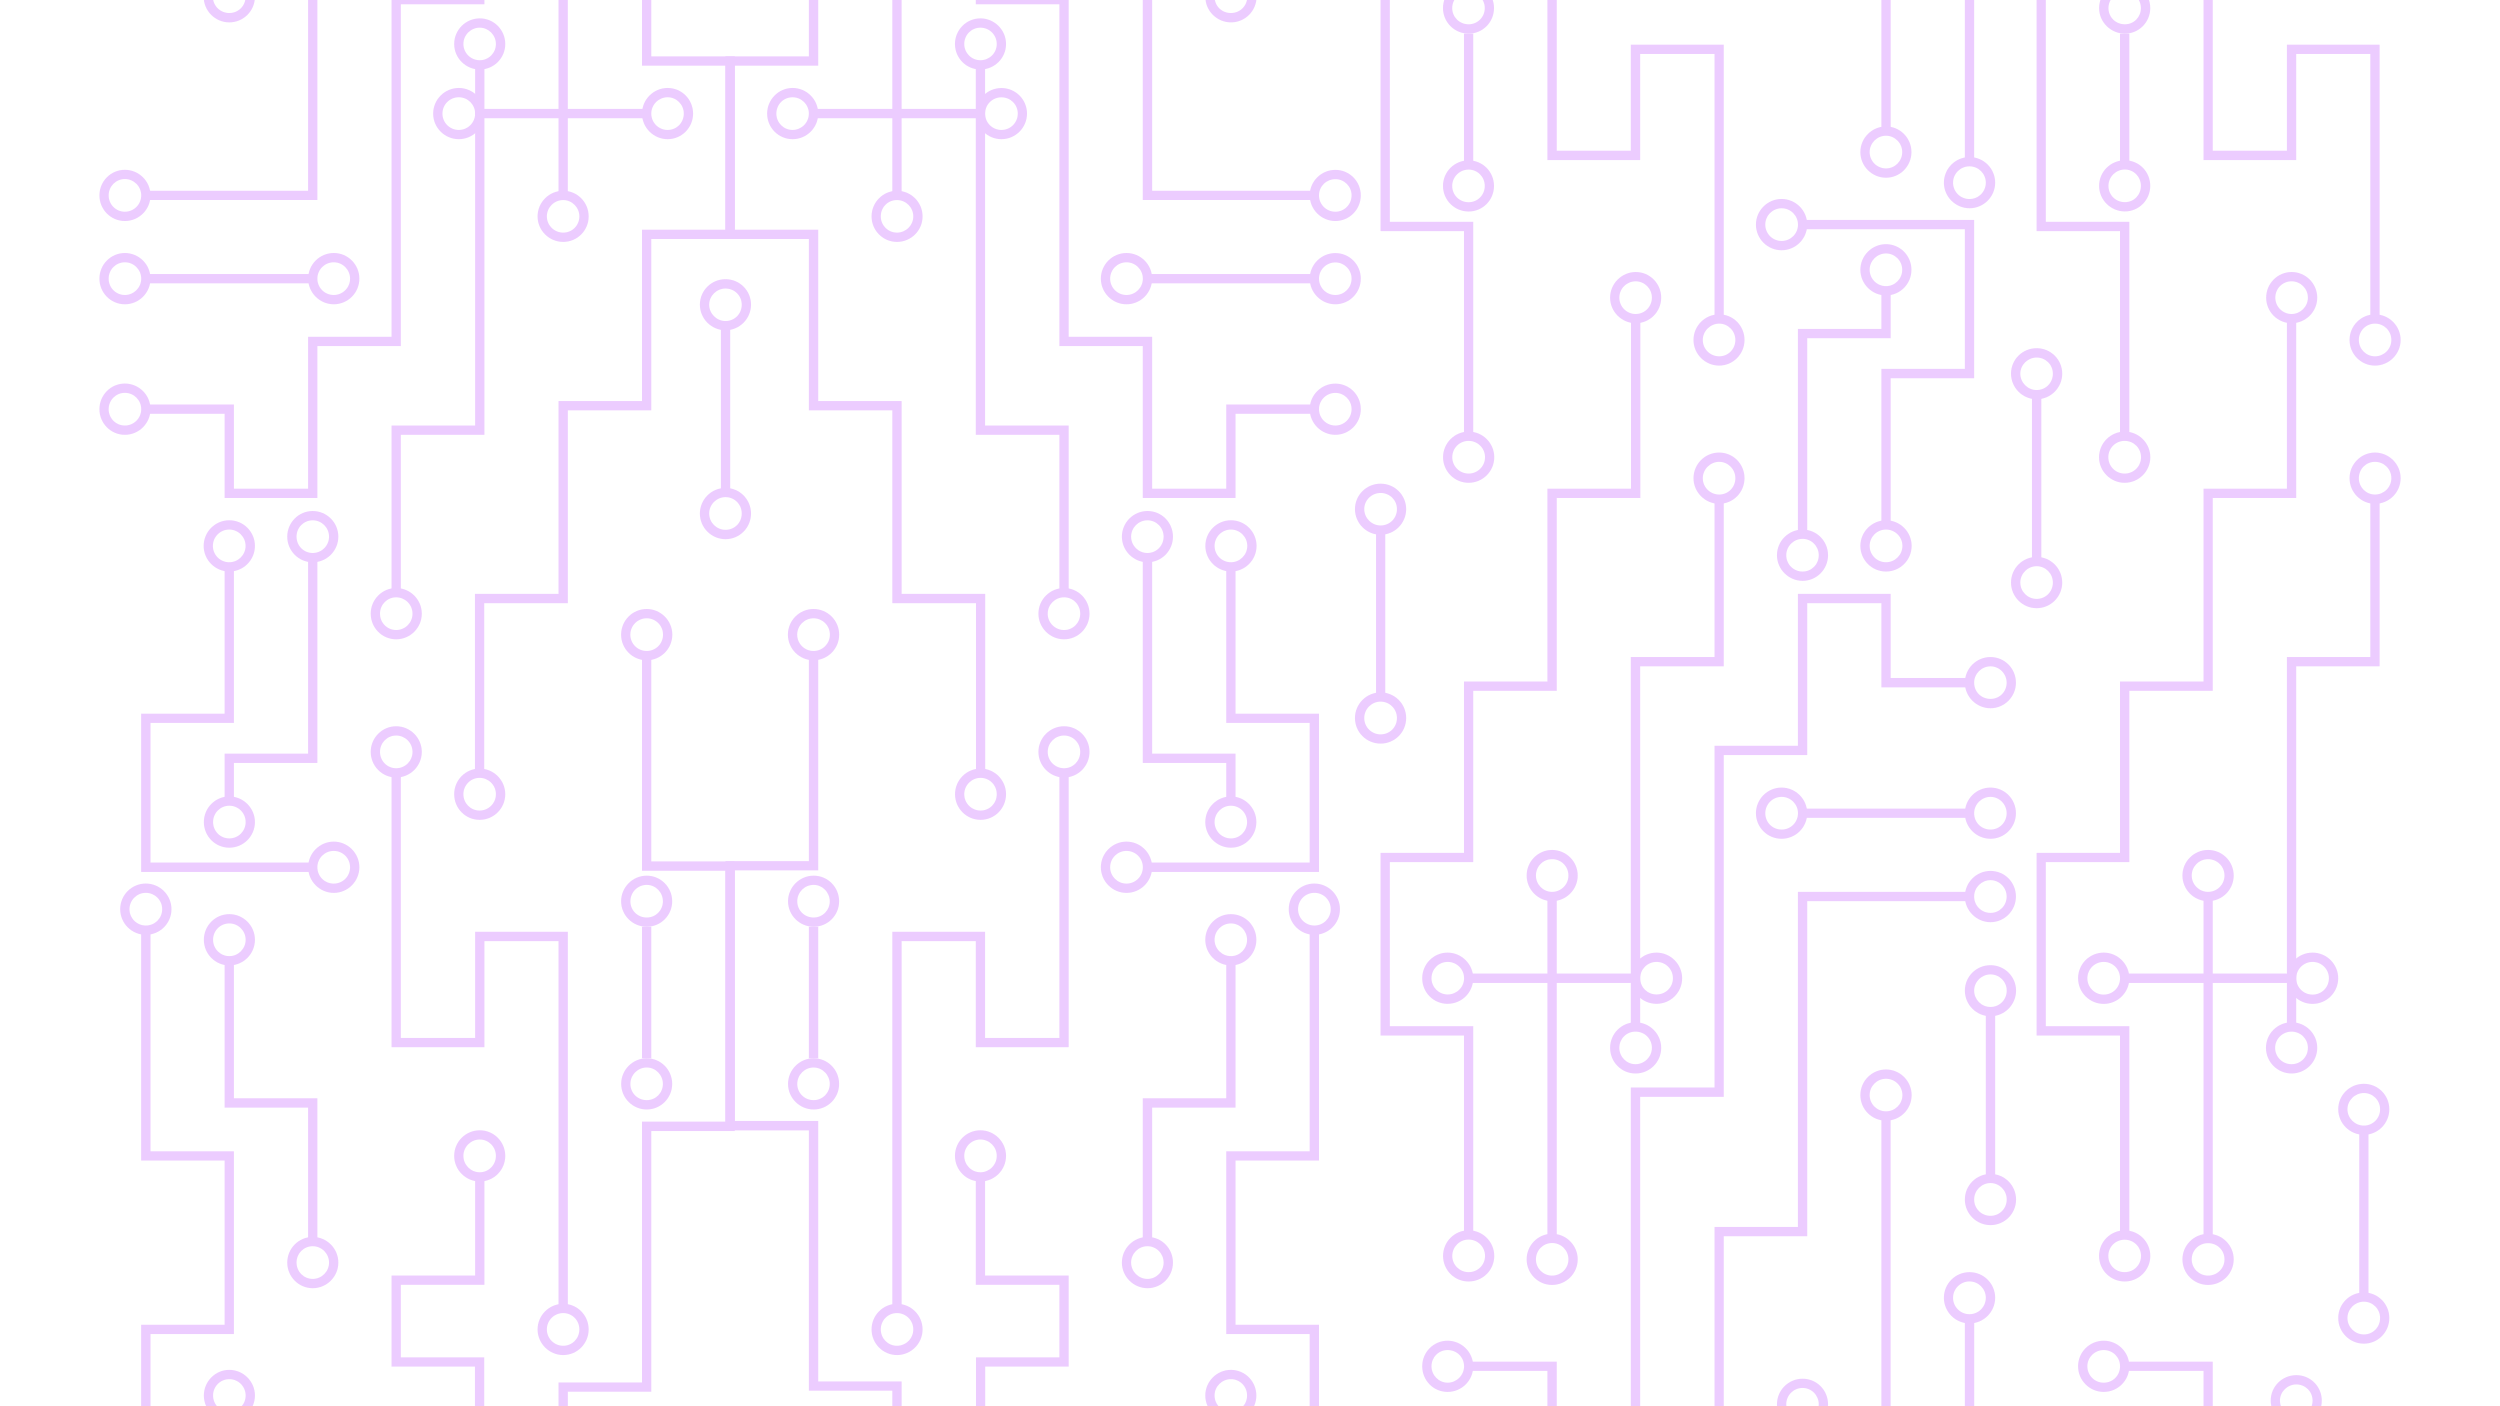 <?xml version="1.0" encoding="utf-8"?>
<!-- Generator: Adobe Illustrator 28.1.0, SVG Export Plug-In . SVG Version: 6.00 Build 0)  -->
<svg version="1.1" id="Capa_1" xmlns="http://www.w3.org/2000/svg"
	xmlns:xlink="http://www.w3.org/1999/xlink" x="0px" y="0px"
	viewBox="0 0 3840 2160" style="enable-background:new 0 0 3840 2160;" xml:space="preserve">
<style type="text/css">
	.st0{opacity:0.5;}
	.st1{clip-path:url(#SVGID_00000039855038031549256720000012404700877318649777_);}
	.st2{opacity:0.6;}
	.st3{fill:#C255FF;}
</style>
<g>
	<g id="Capa_2_00000098203372446343800310000000665783620497008831_">
		<g id="Capa_1-2">
			<g class="st0">
				<g>
					<defs>
						<rect id="SVGID_1_" width="3840" height="2160"/>
					</defs>
					<clipPath id="SVGID_00000167368344736644210840000002172542066741916071_">
						<use xlink:href="#SVGID_1_"  style="overflow:visible;"/>
					</clipPath>
					<g style="clip-path:url(#SVGID_00000167368344736644210840000002172542066741916071_);">
						<g class="st2">
							<g>
								<rect x="216.8" y="-956.3" class="st3" width="14.4" height="604.2"/>
								<path class="st3" d="M263.4-316.4c0,21.8-17.7,39.4-39.4,39.4s-39.4-17.7-39.4-39.4s17.7-39.3,39.4-39.3
									S263.4-338,263.4-316.4z M198.9-316.4c0,13.9,11.3,25.1,25.1,25.1s25.1-11.2,25.1-25.1s-11.4-25.1-25.1-25.1
									S198.9-330.2,198.9-316.4z"/>
								<path class="st3" d="M231.2,628.5c0,21.7-17.7,39.4-39.4,39.4s-39.1-17.7-39.1-39.4s17.5-39.4,39.1-39.4
									S231.2,606.7,231.2,628.5z M166.9,628.5c0,13.9,11.1,25.1,24.9,25.1s25.1-11.2,25.1-25.1s-11.3-25.1-25.1-25.1
									S166.9,614.6,166.9,628.5z"/>
								<path class="st3" d="M391.6-5c0,21.8-17.7,39.4-39.4,39.4S312.8,16.7,312.8-5s17.7-39.3,39.4-39.3S391.6-26.8,391.6-5
									L391.6-5z M327-5C327,8.9,338.3,20,352.2,20S377.2,9,377.2-5s-11.3-25-25.1-25S327-18.7,327-5z"/>
								<path class="st3" d="M231.2,300.1c0,21.8-17.7,39.4-39.4,39.4s-39.1-17.7-39.1-39.4s17.5-39.3,39.1-39.3
									S231.2,278.4,231.2,300.1z M166.9,300.1c0,13.9,11.1,25.1,24.9,25.1s25.1-11.2,25.1-25.1S205.5,275,191.8,275
									S166.9,286.2,166.9,300.1z"/>
								<path class="st3" d="M231.2,428c0,21.8-17.7,39.4-39.4,39.4s-39.1-17.7-39.1-39.4s17.5-39.4,39.1-39.4
									S231.2,406.2,231.2,428z M166.9,428c0,13.9,11.1,25.1,24.9,25.1s25.1-11.3,25.1-25.1s-11.3-25.1-25.1-25.1
									S166.9,414.1,166.9,428z"/>
								<path class="st3" d="M552,428c0,21.8-17.7,39.4-39.3,39.4s-39.4-17.7-39.4-39.4s17.7-39.4,39.4-39.4
									C534.3,388.5,552,406.2,552,428z M487.5,428c0,13.9,11.2,25.1,25.1,25.1c13.9,0,25.1-11.3,25.1-25.1s-11.3-25.1-25.1-25.1
									S487.5,414.1,487.5,428L487.5,428z"/>
								<path class="st3" d="M1064.6-421.5c0,21.8-17.5,39.3-39.1,39.3s-39.4-17.5-39.4-39.3s17.7-39.4,39.4-39.4
									S1064.6-443.2,1064.6-421.5L1064.6-421.5z M1000.4-421.5c0,14.1,10.9,25,25.1,25s24.8-11.2,24.8-25s-11.2-25.1-24.8-25.1
									S1000.4-435.4,1000.4-421.5L1000.4-421.5z"/>
								<path class="st3" d="M1032.7-625.4c0,21.8-17.7,39.4-39.4,39.4s-39.3-17.7-39.3-39.4s17.7-39.3,39.3-39.3
									S1032.7-647.1,1032.7-625.4L1032.7-625.4z M968.2-625.4c0,14,10.9,25.1,25.1,25.1s25.1-11.2,25.1-25.1s-11.3-25-25.1-25
									S968.2-639.1,968.2-625.4z"/>
								<path class="st3" d="M1032.7-252c0,21.7-17.7,39.3-39.4,39.3s-39.3-17.6-39.3-39.3s17.7-39.3,39.3-39.3
									S1032.7-273.7,1032.7-252z M968.2-252c0,14,10.9,24.9,25.1,24.9s25.1-11.2,25.1-24.9s-11.3-25-25.1-25S968.2-266,968.2-252z
									"/>
								<path class="st3" d="M904.2-257.3c0,21.8-17.5,39.3-39.1,39.3s-39.4-17.5-39.4-39.3s17.7-39.3,39.4-39.3
									S904.2-279.1,904.2-257.3L904.2-257.3z M840-257.3c0,14,11,25,25.1,25s24.8-11.3,24.8-25s-11.2-25-24.8-25
									S840-271.3,840-257.3z"/>
								<path class="st3" d="M904.2,332.4c0,21.7-17.5,39.2-39.1,39.2s-39.4-17.5-39.4-39.2s17.7-39.4,39.4-39.4
									S904.2,310.6,904.2,332.4z M840,332.4c0,13.7,11.2,24.9,25.1,24.9s24.8-11.2,24.8-24.9s-11.2-25.1-24.8-25.1
									S840,318.3,840,332.4z"/>
								<path class="st3" d="M1064.6,174.5c0,21.7-17.5,39.3-39.1,39.3s-39.4-17.7-39.4-39.3s17.7-39.4,39.4-39.4
									S1064.6,152.7,1064.6,174.5z M1000.4,174.5c0,13.9,11.2,25.1,25.1,25.1s24.8-11.2,24.8-25.1s-11.2-25.1-24.8-25.1
									S1000.4,160.5,1000.4,174.5L1000.4,174.5z"/>
								<path class="st3" d="M744.1,174.5c0,21.7-17.7,39.3-39.4,39.3s-39.4-17.7-39.4-39.3s17.7-39.4,39.4-39.4
									S744.1,152.7,744.1,174.5z M679.6,174.5c0,13.9,11.3,25.1,25.1,25.1s25.1-11.2,25.1-25.1s-11.3-25.1-25.1-25.1
									S679.6,160.5,679.6,174.5z"/>
								<path class="st3" d="M776.1,1219.9c0,21.8-17.7,39.4-39.4,39.4s-39.1-17.6-39.1-39.4s17.5-39.4,39.1-39.4
									S776.1,1198.2,776.1,1219.9z M711.8,1219.9c0,13.9,11.1,25.1,24.8,25.1s25.1-11.1,25.1-25.1s-11.4-25.1-25.1-25.1
									S711.8,1206.1,711.8,1219.9z"/>
								<path class="st3" d="M776.1,67.6c0,21.7-17.5,39.2-39.1,39.2s-39.4-17.5-39.4-39.2s17.7-39.4,39.4-39.4
									S776.1,45.9,776.1,67.6z M711.8,67.6c0,13.7,11.3,24.9,25.1,24.9s24.8-11.2,24.8-24.9s-11.3-25.1-24.8-25.1
									S711.8,53.5,711.8,67.6z"/>
								<path class="st3" d="M647.9,942.6c0,21.7-17.7,39.4-39.4,39.4s-39.1-17.7-39.1-39.4s17.5-39.4,39.1-39.4
									S647.9,920.9,647.9,942.6z M583.7,942.6c0,13.9,11,25.1,24.8,25.1s25.1-11.1,25.1-25.1s-11.4-25.1-25.1-25.1
									S583.7,928.6,583.7,942.6z"/>
								<path class="st3" d="M647.9,1154.9c0,21.7-17.7,39.4-39.4,39.4s-39.1-17.8-39.1-39.4s17.5-39.4,39.1-39.4
									S647.9,1133.2,647.9,1154.9z M583.7,1154.9c0,13.9,11,25.1,24.8,25.1s25.1-11.1,25.1-25.1s-11.4-25.1-25.1-25.1
									S583.7,1140.9,583.7,1154.9z"/>
								<path class="st3" d="M904.2,2042c0,21.7-17.5,39.4-39.1,39.4s-39.4-17.8-39.4-39.4s17.7-39.4,39.4-39.4
									S904.2,2020.3,904.2,2042z M840,2042c0,13.9,11.3,25.1,25.1,25.1s24.8-11.1,24.8-25.1s-11-25.1-24.8-25.1S840,2028,840,2042
									z"/>
								<path class="st3" d="M1032.7,974.8c0,21.8-17.7,39.4-39.4,39.4s-39.3-17.6-39.3-39.4s17.7-39.4,39.3-39.4
									S1032.7,953.1,1032.7,974.8z M968.2,974.8c0,13.9,11.2,25.1,25.1,25.1s25.1-11.1,25.1-25.1s-11.3-25.1-25.1-25.1
									S968.2,961,968.2,974.8z"/>
								<path class="st3" d="M776.1,1775.4c0,21.8-17.5,39.4-39.1,39.4s-39.4-17.6-39.4-39.4s17.7-39.3,39.4-39.3
									S776.1,1753.8,776.1,1775.4z M711.8,1775.4c0,13.9,11.4,25.2,25.1,25.2s24.8-11.3,24.8-25.2s-11.1-25.1-24.8-25.1
									S711.8,1761.6,711.8,1775.4z"/>
								<path class="st3" d="M776.1,2273.8c0,21.8-17.5,39.4-39.1,39.4s-39.4-17.6-39.4-39.4s17.7-39.4,39.4-39.4
									S776.1,2252.2,776.1,2273.8z M711.8,2273.8c0,13.9,11.4,25.2,25.1,25.2s24.8-11.3,24.8-25.2s-11.1-25.1-24.8-25.1
									S711.8,2260,711.8,2273.8z"/>
								<path class="st3" d="M391.6,838.5c0,21.8-17.7,39.4-39.4,39.4s-39.4-17.7-39.4-39.4s17.7-39.4,39.4-39.4
									S391.6,816.8,391.6,838.5L391.6,838.5z M327,838.5c0,13.9,11.3,25.1,25.1,25.1s25.1-11.3,25.1-25.1s-11.3-25.1-25.1-25.1
									S327,824.7,327,838.5z"/>
								<path class="st3" d="M552,1332.1c0,21.7-17.7,39.4-39.3,39.4s-39.4-17.8-39.4-39.4s17.7-39.4,39.4-39.4
									C534.3,1292.7,552,1310.5,552,1332.1z M487.5,1332.1c0,13.9,11.2,25.1,25.1,25.1c13.9,0,25.1-11.1,25.1-25.1
									s-11.3-25.1-25.1-25.1S487.5,1318.2,487.5,1332.1L487.5,1332.1z"/>
								<path class="st3" d="M391.6,1443.5c0,21.7-17.7,39.4-39.4,39.4s-39.1-17.7-39.1-39.4s17.5-39.4,39.1-39.4
									S391.6,1421.7,391.6,1443.5L391.6,1443.5z M327.3,1443.5c0,13.8,11.1,25.1,24.9,25.1s25.1-11.3,25.1-25.1
									s-11.3-25.1-25.1-25.1S327.3,1429.5,327.3,1443.5z"/>
								<path class="st3" d="M519.7,1939.3c0,21.7-17.7,39.4-39.4,39.4s-39.1-17.8-39.1-39.4s17.5-39.4,39.1-39.4
									S519.7,1917.5,519.7,1939.3z M455.5,1939.3c0,13.8,11,25.1,24.8,25.1s25.1-11.3,25.1-25.1s-11.3-25.1-25.1-25.1
									S455.5,1925.4,455.5,1939.3z"/>
								<path class="st3" d="M391.6,2143.5c0,21.7-17.7,39.4-39.4,39.4s-39.1-17.8-39.1-39.4s17.5-39.4,39.1-39.4
									S391.6,2121.8,391.6,2143.5L391.6,2143.5z M327.3,2143.5c0,13.9,11.1,25.1,24.9,25.1s25.1-11.1,25.1-25.1
									s-11.3-25.1-25.1-25.1S327.3,2129.5,327.3,2143.5z"/>
								<path class="st3" d="M647.9,2601.2c0,21.7-17.7,39.4-39.4,39.4s-39.1-17.7-39.1-39.4s17.5-39.4,39.1-39.4
									S647.9,2579.5,647.9,2601.2z M583.7,2601.2c0,13.9,11,25.1,24.8,25.1s25.1-11,25.1-25.1s-11.4-25.1-25.1-25.1
									S583.7,2587.4,583.7,2601.2z"/>
								<path class="st3" d="M263.4,1396.5c0,21.8-17.7,39.4-39.4,39.4s-39.4-17.6-39.4-39.4s17.7-39.4,39.4-39.4
									S263.4,1374.8,263.4,1396.5z M198.9,1396.5c0,13.9,11.3,25.1,25.1,25.1s25.1-11.1,25.1-25.1s-11.4-25.1-25.1-25.1
									S198.9,1382.7,198.9,1396.5z"/>
								<path class="st3" d="M263.4,2459.2c0,21.8-17.7,39.4-39.4,39.4s-39.4-17.6-39.4-39.4s17.7-39.4,39.4-39.4
									S263.4,2437.6,263.4,2459.2z M198.9,2459.2c0,13.9,11.4,25.1,25.1,25.1s25.1-11.1,25.1-25.1s-11.4-25.1-25.1-25.1
									S198.9,2445.4,198.9,2459.2z"/>
								<path class="st3" d="M391.6,1262.7c0,21.7-17.7,39.4-39.4,39.4s-39.1-17.7-39.1-39.4s17.5-39.4,39.1-39.4
									S391.6,1241.1,391.6,1262.7L391.6,1262.7z M327.3,1262.7c0,13.9,11.1,25.1,24.9,25.1s25.1-11.1,25.1-25.1
									s-11.3-25.1-25.1-25.1S327.3,1248.8,327.3,1262.7z"/>
								<path class="st3" d="M519.7,824.3c0,21.8-17.7,39.4-39.4,39.4s-39.1-17.7-39.1-39.4s17.5-39.4,39.1-39.4
									S519.7,802.5,519.7,824.3z M455.5,824.3c0,13.9,11,25.1,24.8,25.1s25.1-11.2,25.1-25.1s-11.3-25.1-25.1-25.1
									S455.5,810.4,455.5,824.3z"/>
								<path class="st3" d="M519.7-479.8c0,21.7-17.7,39.2-39.4,39.2s-39.1-17.5-39.1-39.2s17.5-39.4,39.1-39.4
									S519.7-501.6,519.7-479.8L519.7-479.8z M455.5-479.8c0,13.7,11,24.9,24.8,24.9s25.1-11.2,25.1-24.9s-11-25.1-25.1-25.1
									S455.5-493.7,455.5-479.8z"/>
								<rect x="345" y="-956.3" class="st3" width="14.3" height="924.3"/>
								<rect x="473.2" y="-956.3" class="st3" width="14.3" height="444.2"/>
								<polygon class="st3" points="615.7,-956.3 615.7,-207.5 487.5,-207.5 487.5,307.2 224,307.2 224,293 473.2,293 
									473.2,-221.8 601.4,-221.8 601.4,-956.3 								"/>
								<polygon class="st3" points="744.1,-956.3 744.1,6.6 615.7,6.6 615.7,531.6 487.5,531.6 487.5,764.9 345,764.9 345,635.6 
									224,635.6 224,621.3 359.3,621.3 359.3,750.6 473.2,750.6 473.2,517.3 601.4,517.3 601.4,-7.7 729.8,-7.7 729.8,-956.3 
																	"/>
								<polygon class="st3" points="993.2,-428.6 993.2,-414.3 857.9,-414.3 857.9,-956.3 872.2,-956.3 872.2,-428.6 								"/>
								<rect x="857.9" y="-229.4" class="st3" width="14.3" height="529.5"/>
								<polygon class="st3" points="744.1,96.8 744.1,667.9 615.7,667.9 615.7,910.3 601.4,910.3 601.4,653.6 729.8,653.6 
									729.8,96.8 								"/>
								<polygon class="st3" points="480.3,1324.9 480.3,1339.3 216.8,1339.3 216.8,1096.2 345,1096.2 345,870 359.3,870 
									359.3,1110.4 231.2,1110.4 231.2,1324.9 								"/>
								<polygon class="st3" points="487.5,856.5 487.5,1171.9 359.3,1171.9 359.3,1230.5 345,1230.5 345,1157.6 473.2,1157.6 
									473.2,856.5 								"/>
								<polygon class="st3" points="872.2,1431.2 872.2,2009.7 857.9,2009.7 857.9,1445.6 744.1,1445.6 744.1,1608.5 601.4,1608.5 
									601.4,1187.1 615.7,1187.1 615.7,1594.3 729.8,1594.3 729.8,1431.2 								"/>
								<polygon class="st3" points="744.1,1807.8 744.1,1973.5 615.7,1973.5 615.7,2084.9 743.8,2084.9 743.8,2241.6 729.5,2241.6 
									729.5,2099.1 601.4,2099.1 601.4,1959.2 729.8,1959.2 729.8,1807.8 								"/>
								<polygon class="st3" points="359.3,1768.4 359.3,2049.1 231.2,2049.1 231.2,2427 216.8,2427 216.8,2034.8 345,2034.8 
									345,1782.6 216.8,1782.6 216.8,1430.8 231.2,1430.8 231.2,1768.4 								"/>
								<polygon class="st3" points="487.5,1686.9 487.5,1909.5 473.2,1909.5 473.2,1701.3 345,1701.3 345,1475.7 359.3,1475.7 
									359.3,1686.9 								"/>
								<polygon class="st3" points="615.7,2271.7 615.7,2560.4 601.4,2560.4 601.4,2286.1 487.5,2286.1 487.5,2389.3 345,2389.3 
									345,2175.7 359.3,2175.7 359.3,2375.1 473.2,2375.1 473.2,2271.7 								"/>
								<rect x="986.1" y="-956.3" class="st3" width="14.3" height="298.8"/>
								<polygon class="st3" points="1128.6,86.6 1128.6,367.1 1000.4,367.1 1000.4,630.3 872.2,630.3 872.2,926.5 743.8,926.5 
									743.8,1187.1 729.5,1187.1 729.5,912.2 857.9,912.2 857.9,616 986.1,616 986.1,352.8 1114.3,352.8 1114.3,100.9 
									986.1,100.9 986.1,-220.4 1000.4,-220.4 1000.4,86.6 								"/>
								<rect x="224" y="420.9" class="st3" width="256.3" height="14.3"/>
								<rect x="736.7" y="167.3" class="st3" width="256.6" height="14.3"/>
								<polygon class="st3" points="1128.6,1323.1 1128.6,1737.3 1000.4,1737.3 1000.4,2137.7 872.2,2137.7 872.2,2639 857.9,2639 
									857.9,2123.5 986.1,2123.5 986.1,1722.8 1114.3,1722.8 1114.3,1337.5 986.1,1337.5 986.1,1008.2 1000.4,1008.2 
									1000.4,1323.1 								"/>
								<rect x="986.1" y="1423.4" class="st3" width="14.3" height="202.2"/>
							</g>
							<g>
								<path class="st3" d="M3270.7,2098.6c0,21.8-17.7,39.4-39.4,39.4s-39.4-17.6-39.4-39.4s17.7-39.3,39.4-39.3
									S3270.7,2076.9,3270.7,2098.6z M3206.2,2098.6c0,13.9,11.1,25.2,25.1,25.2s25.1-11.1,25.1-25.2s-11.3-24.9-25.1-24.9
									S3206.2,2084.9,3206.2,2098.6z"/>
								<path class="st3" d="M3302.9,2302.6c0,21.7-17.8,39.1-39.4,39.1s-39.4-17.5-39.4-39.1s17.7-39.4,39.4-39.4
									S3302.9,2280.7,3302.9,2302.6z M3238.4,2302.6c0,13.6,11.1,24.9,25.1,24.9s25.1-11.3,25.1-24.9s-11.1-25.2-25.1-25.2
									S3238.4,2288.5,3238.4,2302.6z"/>
								<path class="st3" d="M3302.9,1929.1c0,21.8-17.8,39.3-39.4,39.3s-39.4-17.5-39.4-39.3s17.7-39.3,39.4-39.3
									S3302.9,1907.4,3302.9,1929.1z M3238.4,1929.1c0,14.1,11,24.9,25.1,24.9s25.1-11.1,25.1-24.9s-11.1-24.9-25.1-24.9
									S3238.4,1915.1,3238.4,1929.1z"/>
								<path class="st3" d="M3431,1934.4c0,21.7-17.6,39.3-39.4,39.3s-39.4-17.6-39.4-39.3s17.7-39.3,39.4-39.3
									S3431,1912.7,3431,1934.4z M3366.5,1934.4c0,13.8,11.3,24.9,25.1,24.9s25.2-10.8,25.2-24.9s-11.1-24.9-25.2-24.9
									S3366.5,1920.6,3366.5,1934.4z"/>
								<path class="st3" d="M3431,1344.8c0,21.7-17.6,39.4-39.4,39.4s-39.4-17.8-39.4-39.4s17.7-39.3,39.4-39.3
									S3431,1323,3431,1344.8z M3366.5,1344.8c0,13.8,11.3,25.1,25.1,25.1s25.2-11.1,25.2-25.1s-11.3-25.1-25.2-25.1
									S3366.5,1331,3366.5,1344.8z"/>
								<path class="st3" d="M3270.7,1502.6c0,21.8-17.7,39.4-39.4,39.4s-39.4-17.6-39.4-39.4s17.7-39.4,39.4-39.4
									S3270.7,1481,3270.7,1502.6z M3206.2,1502.6c0,13.9,11.1,25.1,25.1,25.1s25.1-11.1,25.1-25.1s-11.3-25.1-25.1-25.1
									S3206.2,1488.8,3206.2,1502.6z"/>
								<path class="st3" d="M3591.5,1502.6c0,21.8-17.7,39.4-39.4,39.4s-39.4-17.6-39.4-39.4s17.6-39.4,39.4-39.4
									S3591.5,1481,3591.5,1502.6z M3527,1502.6c0,13.9,11.1,25.1,25.1,25.1s25.1-11.1,25.1-25.1s-11.3-25.1-25.1-25.1
									S3527,1488.8,3527,1502.6z"/>
								<path class="st3" d="M3559.3,457.2c0,21.7-17.8,39.3-39.4,39.3s-39.1-17.7-39.1-39.3s17.5-39.4,39.1-39.4
									S3559.3,435.4,3559.3,457.2z M3494.9,457.2c0,13.9,11.3,25.1,24.9,25.1s25.1-11.2,25.1-25.1s-11.3-25.1-25.1-25.1
									S3494.9,443.2,3494.9,457.2z"/>
								<path class="st3" d="M3559.3,1609.5c0,21.8-17.8,39.4-39.4,39.4s-39.4-17.6-39.4-39.4s17.6-39.3,39.4-39.3
									S3559.3,1587.8,3559.3,1609.5z M3494.6,1609.5c0,13.9,11.3,25.1,25.2,25.1s25.1-11,25.1-25.1s-11.3-24.9-25.1-24.9
									S3494.6,1595.8,3494.6,1609.5z"/>
								<path class="st3" d="M3687.4,734.5c0,21.8-17.8,39.4-39.4,39.4s-39.1-17.7-39.1-39.4s17.6-39.4,39.1-39.4
									S3687.4,712.8,3687.4,734.5z M3623.2,734.5c0,13.9,11.1,25.1,24.8,25.1s25.1-11.2,25.1-25.1s-11.1-25.1-25.1-25.1
									S3623.2,720.6,3623.2,734.5z"/>
								<path class="st3" d="M3687.4,522.2c0,21.7-17.8,39.4-39.4,39.4s-39.1-17.7-39.1-39.4s17.6-39.4,39.1-39.4
									S3687.4,500.5,3687.4,522.2z M3623.2,522.2c0,13.9,11.1,25.1,24.8,25.1s25.1-11.2,25.1-25.1s-11.1-25.1-25.1-25.1
									S3623.2,508.4,3623.2,522.2z"/>
								<path class="st3" d="M3431-364.9c0,21.8-17.6,39.4-39.4,39.4s-39.4-17.7-39.4-39.4s17.7-39.4,39.4-39.4
									S3431-386.6,3431-364.9z M3366.5-364.9c0,13.9,11.3,25.1,25.1,25.1s25.2-11.3,25.2-25.1s-11.3-25.1-25.2-25.1
									S3366.5-378.7,3366.5-364.9z"/>
								<path class="st3" d="M3302.9,702.3c0,21.7-17.8,39.3-39.4,39.3s-39.4-17.7-39.4-39.3s17.7-39.4,39.4-39.4
									S3302.9,680.5,3302.9,702.3z M3238.4,702.3c0,13.9,11.1,25.1,25.1,25.1s25.1-11.2,25.1-25.1s-11.1-25.1-25.1-25.1
									S3238.4,688.3,3238.4,702.3z"/>
								<path class="st3" d="M3559.3-98.4c0,21.8-17.8,39.4-39.4,39.4s-39.4-17.7-39.4-39.4s17.6-39.4,39.4-39.4
									S3559.3-120.2,3559.3-98.4z M3494.6-98.4c0,13.9,11.3,25.1,25.2,25.1s25.1-11.3,25.1-25.1s-11.3-25.1-25.1-25.1
									S3494.6-112.3,3494.6-98.4z"/>
								<path class="st3" d="M3559.3-596.8c0,21.8-17.8,39.4-39.4,39.4s-39.4-17.7-39.4-39.4s17.6-39.4,39.4-39.4
									S3559.3-618.5,3559.3-596.8L3559.3-596.8z M3494.6-596.8c0,13.9,11.3,25.1,25.2,25.1s25.1-11.3,25.1-25.1
									s-11.3-25.1-25.1-25.1S3494.6-610.7,3494.6-596.8z"/>
								<polygon class="st3" points="3398.8,2091.5 3398.8,2633.4 3384.6,2633.4 3384.6,2105.7 3263.5,2105.7 3263.5,2091.5 
																	"/>
								<rect x="3384.6" y="1377.1" class="st3" width="14.2" height="529.5"/>
								<polygon class="st3" points="3655.1,766.8 3655.1,1023.5 3527,1023.5 3527,1580.3 3512.7,1580.3 3512.7,1009.2 
									3640.8,1009.2 3640.8,766.8 								"/>
								<polygon class="st3" points="3655.1,68.6 3655.1,490 3640.8,490 3640.8,82.9 3527,82.9 3527,245.9 3384.6,245.9 
									3384.6,-332.6 3398.8,-332.6 3398.8,231.5 3512.7,231.5 3512.7,68.6 								"/>
								<polygon class="st3" points="3655.1,-422.1 3655.1,-282.2 3527,-282.2 3527,-130.7 3512.7,-130.7 3512.7,-296.4 
									3640.8,-296.4 3640.8,-407.7 3512.7,-407.7 3512.7,-564.6 3527,-564.6 3527,-422.1 								"/>
								<rect x="3256.3" y="2334.6" class="st3" width="14.4" height="298.7"/>
								<polygon class="st3" points="3527,490 3527,764.9 3398.8,764.9 3398.8,1061.1 3270.7,1061.1 3270.7,1324.2 3142.4,1324.2 
									3142.4,1576.2 3270.7,1576.2 3270.7,1897.5 3256.3,1897.5 3256.3,1590.6 3128.2,1590.6 3128.2,1310 3256.3,1310 
									3256.3,1046.8 3384.6,1046.8 3384.6,750.6 3512.7,750.6 3512.7,490 								"/>
								<rect x="3263.5" y="1495.4" class="st3" width="256.4" height="14.4"/>
								<polygon class="st3" points="3398.8,-956.3 3398.8,-442.4 3270.7,-442.4 3270.7,-43.3 3142.4,-43.3 3142.4,340.7 
									3270.7,340.7 3270.7,668.9 3256.3,668.9 3256.3,355 3128.2,355 3128.2,-57.6 3256.3,-57.6 3256.3,-456.7 3384.6,-456.7 
									3384.6,-956.3 								"/>
								<rect x="3256.3" y="51.6" class="st3" width="14.4" height="202"/>
							</g>
							<rect x="3018" y="2029.2" class="st3" width="14.4" height="604.2"/>
							<path class="st3" d="M3064.6,1993.4c0,21.8-17.8,39.4-39.4,39.4s-39.4-17.6-39.4-39.4s17.6-39.4,39.4-39.4
								S3064.6,1971.7,3064.6,1993.4z M2999.9,1993.4c0,13.9,11.3,25.2,25.2,25.2s25.1-11.3,25.1-25.2s-11.3-25.1-25.1-25.1
								S2999.9,1979.6,2999.9,1993.4z"/>
							<path class="st3" d="M3096.5,1048.6c0,21.7-17.6,39.3-39.1,39.3s-39.4-17.6-39.4-39.3c0-21.7,17.6-39.4,39.4-39.4
								S3096.5,1026.9,3096.5,1048.6z M3032.3,1048.6c0,14.1,11,24.9,25.1,24.9s24.8-11.1,24.8-24.9s-11.3-25.1-24.8-25.1
								S3032.3,1034.7,3032.3,1048.6z"/>
							<path class="st3" d="M2936.3,1682.1c0,21.8-17.6,39.3-39.4,39.3s-39.4-17.5-39.4-39.3s17.8-39.4,39.4-39.4
								S2936.3,1660.4,2936.3,1682.1z M2871.8,1682.1c0,13.8,11.3,24.9,25.1,24.9s25.2-11.1,25.2-24.9s-11.3-25.1-25.2-25.1
								S2871.8,1668.2,2871.8,1682.1z"/>
							<path class="st3" d="M3096.5,1377.1c0,21.7-17.6,39.4-39.1,39.4s-39.4-17.8-39.4-39.4s17.6-39.4,39.4-39.4
								S3096.5,1355.2,3096.5,1377.1z M3032.3,1377.1c0,13.8,11.1,25.1,25.1,25.1s24.8-11.3,24.8-25.1s-11.3-25.2-24.8-25.2
								S3032.3,1363.1,3032.3,1377.1z"/>
							<path class="st3" d="M2262.9,2098.6c0,21.8-17.6,39.4-39.4,39.4s-39-17.6-39-39.4s17.5-39.3,39-39.3
								S2262.9,2076.9,2262.9,2098.6z M2198.8,2098.6c0,13.9,11.3,25.2,24.8,25.2s25.2-11.3,25.2-25.2s-11.1-24.9-25.2-24.9
								S2198.8,2084.9,2198.8,2098.6z"/>
							<path class="st3" d="M2295.2,2302.4c0,21.7-17.6,39.3-39.4,39.3s-39.3-17.6-39.3-39.3s17.6-39.3,39.3-39.3
								S2295.2,2280.6,2295.2,2302.4z M2230.7,2302.4c0,13.8,11.3,25.1,25.1,25.1s25.2-11.3,25.2-25.1s-11.1-25.1-25.2-25.1
								S2230.7,2288.6,2230.7,2302.4z"/>
							<path class="st3" d="M2295.2,1929.1c0,21.8-17.6,39.3-39.4,39.3s-39.3-17.5-39.3-39.3s17.6-39.4,39.3-39.4
								S2295.2,1907.4,2295.2,1929.1z M2230.7,1929.1c0,13.8,11.3,24.9,25.1,24.9s25.2-10.8,25.2-24.9s-11.3-25.1-25.2-25.1
								S2230.7,1915.3,2230.7,1929.1z"/>
							<path class="st3" d="M2423.4,1934.4c0,21.7-17.8,39.3-39.4,39.3s-39.1-17.6-39.1-39.3s17.5-39.4,39.1-39.4
								S2423.4,1912.7,2423.4,1934.4z M2359.2,1934.4c0,13.8,11.1,24.9,24.8,24.9s25.1-10.8,25.1-24.9s-11.3-25.1-25.1-25.1
								S2359.2,1920.5,2359.2,1934.4z"/>
							<path class="st3" d="M2423.4,1344.8c0,21.7-17.8,39.4-39.4,39.4s-39.1-17.8-39.1-39.4s17.5-39.3,39.1-39.3
								S2423.4,1323,2423.4,1344.8z M2359.2,1344.8c0,13.8,11.1,25.1,24.8,25.1s25.1-11.1,25.1-25.1s-11.1-25.1-25.1-25.1
								S2359.2,1331,2359.2,1344.8z"/>
							<path class="st3" d="M2262.9,1502.6c0,21.8-17.6,39.3-39.4,39.3s-39-17.5-39-39.3s17.5-39.4,39-39.4
								S2262.9,1481,2262.9,1502.6z M2198.8,1502.6c0,13.8,11.3,24.9,24.8,24.9s25.2-10.8,25.2-24.9s-11.3-25.1-25.2-25.1
								S2198.8,1488.8,2198.8,1502.6z"/>
							<path class="st3" d="M2583.8,1502.6c0,21.8-17.6,39.3-39.4,39.3s-39.4-17.5-39.4-39.3s17.8-39.4,39.4-39.4
								S2583.8,1481,2583.8,1502.6z M2519.3,1502.6c0,13.8,11.3,24.9,25.1,24.9s25.2-10.8,25.2-24.9s-11.3-25.1-25.2-25.1
								S2519.3,1488.8,2519.3,1502.6z"/>
							<path class="st3" d="M2551.6,457.2c0,21.7-17.5,39.3-39.1,39.3s-39.4-17.7-39.4-39.3s17.8-39.4,39.4-39.4
								S2551.6,435.4,2551.6,457.2z M2487.3,457.2c0,13.9,11.3,25.1,25.1,25.1s24.9-11.2,24.9-25.1s-11.3-25.1-24.9-25.1
								S2487.3,443.2,2487.3,457.2z"/>
							<path class="st3" d="M2551.6,1609.5c0,21.8-17.6,39.4-39.4,39.4s-39.1-17.6-39.1-39.4s17.6-39.3,39.1-39.3
								S2551.6,1587.8,2551.6,1609.5z M2487.3,1609.5c0,13.9,11.3,25.1,24.8,25.1s25.2-11.1,25.2-25.1s-11.1-24.9-25.2-24.9
								S2487.3,1595.8,2487.3,1609.5z"/>
							<path class="st3" d="M2679.6,734.5c0,21.8-17.5,39.4-39,39.4s-39.4-17.7-39.4-39.4s17.6-39.4,39.4-39.4
								S2679.6,712.8,2679.6,734.5z M2615.5,734.5c0,13.9,11.3,25.1,25.2,25.1s24.8-11.2,24.8-25.1s-11.3-25.1-24.8-25.1
								S2615.5,720.6,2615.5,734.5z"/>
							<path class="st3" d="M2679.6,522.2c0,21.7-17.5,39.4-39,39.4s-39.4-17.7-39.4-39.4s17.6-39.4,39.4-39.4
								S2679.6,500.5,2679.6,522.2z M2615.5,522.2c0,13.9,11.3,25.1,25.2,25.1s24.8-11.2,24.8-25.1s-11.3-25.1-24.8-25.1
								S2615.5,508.4,2615.5,522.2z"/>
							<path class="st3" d="M2423.4-364.9c0,21.8-17.8,39.4-39.4,39.4s-39.1-17.7-39.1-39.4s17.5-39.4,39.1-39.4
								S2423.4-386.6,2423.4-364.9z M2359.2-364.9c0,13.9,11.1,25.1,24.8,25.1s25.1-11.3,25.1-25.1s-11.3-25.1-25.1-25.1
								S2359.2-378.7,2359.2-364.9z"/>
							<path class="st3" d="M2295.2,702.3c0,21.7-17.6,39.3-39.4,39.3s-39.3-17.7-39.3-39.3s17.6-39.4,39.3-39.4
								S2295.2,680.5,2295.2,702.3z M2230.7,702.3c0,13.9,11.3,25.1,25.1,25.1s25.2-11.2,25.2-25.1s-11.3-25.1-25.2-25.1
								S2230.7,688.3,2230.7,702.3z"/>
							<path class="st3" d="M2551.6-98.4c0,21.8-17.6,39.4-39.4,39.4S2473-76.7,2473-98.4s17.6-39.4,39.1-39.4
								S2551.6-120.2,2551.6-98.4z M2487.3-98.4c0,13.9,11.3,25.1,24.8,25.1s25.2-11.3,25.2-25.1s-11.3-25.1-25.2-25.1
								S2487.3-112.3,2487.3-98.4z"/>
							<path class="st3" d="M2551.6-596.8c0,21.8-17.6,39.4-39.4,39.4S2473-575,2473-596.8s17.6-39.4,39.1-39.4
								S2551.6-618.5,2551.6-596.8L2551.6-596.8z M2487.3-596.8c0,13.9,11.3,25.1,24.8,25.1s25.2-11.3,25.2-25.1
								s-11.3-25.1-25.2-25.1S2487.3-610.7,2487.3-596.8z"/>
							<path class="st3" d="M2936.3,838.5c0,21.8-17.6,39.4-39.4,39.4s-39.4-17.7-39.4-39.4s17.8-39.4,39.4-39.4
								S2936.3,816.8,2936.3,838.5z M2871.8,838.5c0,13.9,11.3,25.1,25.1,25.1s25.2-11.3,25.2-25.1s-11.3-25.1-25.2-25.1
								S2871.8,824.7,2871.8,838.5z"/>
							<path class="st3" d="M2775.9,345c0,21.8-17.7,39.4-39.4,39.4s-39.4-17.7-39.4-39.4s17.8-39.4,39.4-39.4
								S2775.9,323.2,2775.9,345z M2711.5,345c0,13.9,11.1,25.1,25.1,25.1s25.1-11.3,25.1-25.1s-11.3-25.1-25.1-25.1
								S2711.5,331.1,2711.5,345z"/>
							<path class="st3" d="M2936,233.6c0,21.8-17.5,39.4-39.1,39.4s-39.4-17.7-39.4-39.4s17.8-39.4,39.4-39.4
								S2936,211.9,2936,233.6z M2871.8,233.6c0,13.9,11.3,25.1,25.1,25.1s24.9-11.3,24.9-25.1s-11.3-25.1-24.9-25.1
								S2871.8,219.7,2871.8,233.6z"/>
							<path class="st3" d="M2807.9-262.2c0,21.8-17.6,39.4-39.1,39.4s-39.4-17.7-39.4-39.4s17.7-39.3,39.4-39.3
								S2807.9-283.9,2807.9-262.2z M2743.7-262.2c0,13.9,11.1,25.1,25.1,25.1s24.8-11.2,24.8-25.1s-11.1-25.1-24.8-25.1
								S2743.7-276.1,2743.7-262.2z"/>
							<path class="st3" d="M2936-466.4c0,21.7-17.5,39.4-39.1,39.4s-39.4-17.7-39.4-39.4s17.8-39.4,39.4-39.4
								S2936-488.1,2936-466.4L2936-466.4z M2871.8-466.4c0,13.9,11.3,25.1,25.1,25.1s24.9-11.2,24.9-25.1s-11.3-25.1-24.9-25.1
								S2871.8-480.2,2871.8-466.4L2871.8-466.4z"/>
							<path class="st3" d="M2679.6-924c0,21.8-17.5,39.4-39,39.4s-39.4-17.7-39.4-39.4s17.6-39.4,39.4-39.4
								S2679.6-945.8,2679.6-924z M2615.5-924c0,13.9,11.3,25.1,25.2,25.1s24.8-11.2,24.8-25.1s-11.3-25.1-24.8-25.1
								S2615.5-938.1,2615.5-924z"/>
							<path class="st3" d="M3064.6,280.6c0,21.7-17.8,39.3-39.4,39.3s-39.4-17.7-39.4-39.3s17.6-39.4,39.4-39.4
								S3064.6,258.9,3064.6,280.6z M2999.9,280.6c0,13.9,11.3,25.1,25.2,25.1s25.1-11.2,25.1-25.1s-11.3-25.1-25.1-25.1
								S2999.9,266.7,2999.9,280.6z"/>
							<path class="st3" d="M3064.6-782.1c0,21.8-17.8,39.4-39.4,39.4s-39.4-17.7-39.4-39.4s17.6-39.4,39.4-39.4
								S3064.6-803.9,3064.6-782.1z M2999.9-782.1c0,13.9,11.3,25.1,25.2,25.1s25.1-11.2,25.1-25.1s-11.3-25.1-25.1-25.1
								S2999.9-796,2999.9-782.1z"/>
							<path class="st3" d="M2936,414.4c0,21.8-17.5,39.4-39.1,39.4s-39.4-17.7-39.4-39.4s17.8-39.4,39.4-39.4
								S2936,392.6,2936,414.4z M2871.8,414.4c0,13.9,11.3,25.1,25.1,25.1s24.9-11.3,24.9-25.1s-11.3-25.1-24.9-25.1
								S2871.8,400.5,2871.8,414.4z"/>
							<path class="st3" d="M2807.9,852.8c0,21.8-17.6,39.4-39.1,39.4s-39.4-17.7-39.4-39.4s17.7-39.4,39.4-39.4
								S2807.9,831.1,2807.9,852.8z M2743.7,852.8c0,13.9,11.1,25.1,25.1,25.1s24.8-11.3,24.8-25.1s-11.1-25.1-24.8-25.1
								S2743.7,839,2743.7,852.8z"/>
							<path class="st3" d="M2807.9,2157c0,21.7-17.6,39.4-39.1,39.4s-39.4-17.7-39.4-39.4s17.7-39.3,39.4-39.3
								S2807.9,2135.2,2807.9,2157z M2743.7,2157c0,13.8,11.1,25.1,25.1,25.1s24.8-11.3,24.8-25.1s-11.1-25.1-24.8-25.1
								S2743.7,2142.9,2743.7,2157z"/>
							<rect x="2889.8" y="1709" class="st3" width="14.2" height="924.4"/>
							<rect x="2761.6" y="2189.2" class="st3" width="14.4" height="444.2"/>
							<polygon class="st3" points="3025.1,1369.9 3025.1,1384.2 2775.9,1384.2 2775.9,1898.9 2647.7,1898.9 2647.7,2633.4 
								2633.5,2633.4 2633.5,1884.6 2761.6,1884.6 2761.6,1369.9 							"/>
							<polygon class="st3" points="3025.1,1041.4 3025.1,1055.8 2889.8,1055.8 2889.8,926.5 2775.9,926.5 2775.9,1159.8 
								2647.7,1159.8 2647.7,1684.8 2519.3,1684.8 2519.3,2633.4 2504.9,2633.4 2504.9,1670.4 2633.5,1670.4 2633.5,1145.5 
								2761.6,1145.5 2761.6,912.2 2904.1,912.2 2904.1,1041.4 							"/>
							<polygon class="st3" points="2391.2,2091.5 2391.2,2633.4 2376.8,2633.4 2376.8,2105.7 2255.8,2105.7 2255.8,2091.5 							
								"/>
							<rect x="2376.8" y="1377.1" class="st3" width="14.4" height="529.5"/>
							<polygon class="st3" points="2647.7,766.8 2647.7,1023.5 2519.3,1023.5 2519.3,1580.3 2504.9,1580.3 2504.9,1009.2 
								2633.5,1009.2 2633.5,766.8 							"/>
							<polygon class="st3" points="3032.3,337.8 3032.3,581 2904.1,581 2904.1,807.1 2889.8,807.1 2889.8,566.6 3018,566.6 
								3018,352.1 2768.8,352.1 2768.8,337.8 							"/>
							<polygon class="st3" points="2904.1,446.6 2904.1,519.5 2775.9,519.5 2775.9,820.6 2761.6,820.6 2761.6,505.2 2889.8,505.2 
								2889.8,446.6 							"/>
							<polygon class="st3" points="2647.7,68.6 2647.7,490 2633.5,490 2633.5,82.9 2519.3,82.9 2519.3,245.9 2376.8,245.9 
								2376.8,-332.6 2391.2,-332.6 2391.2,231.5 2504.9,231.5 2504.9,68.6 							"/>
							<polygon class="st3" points="2647.7,-422.1 2647.7,-282.2 2519.3,-282.2 2519.3,-130.7 2504.9,-130.7 2504.9,-296.4 
								2633.5,-296.4 2633.5,-407.7 2505.2,-407.7 2505.2,-564.6 2519.6,-564.6 2519.6,-422.1 							"/>
							<polygon class="st3" points="3032.3,-749.9 3032.3,-357.7 2904.1,-357.7 2904.1,-105.6 3032.3,-105.6 3032.3,246.3 
								3018,246.3 3018,-91.2 2889.8,-91.2 2889.8,-372 3018,-372 3018,-749.9 							"/>
							<polygon class="st3" points="2904.1,-24.1 2904.1,201.4 2889.8,201.4 2889.8,-9.8 2761.6,-9.8 2761.6,-232.3 2775.9,-232.3 
								2775.9,-24.1 							"/>
							<polygon class="st3" points="2904.1,-712.2 2904.1,-498.6 2889.8,-498.6 2889.8,-697.9 2775.9,-697.9 2775.9,-594.7 
								2633.5,-594.7 2633.5,-883.4 2647.7,-883.4 2647.7,-609 2761.6,-609 2761.6,-712.2 							"/>
							<rect x="2248.7" y="2334.6" class="st3" width="14.2" height="298.7"/>
							<polygon class="st3" points="2519.6,490 2519.6,764.9 2391.2,764.9 2391.2,1061.1 2262.9,1061.1 2262.9,1324.2 
								2134.8,1324.2 2134.8,1576.2 2262.9,1576.2 2262.9,1897.5 2248.7,1897.5 2248.7,1590.6 2120.5,1590.6 2120.5,1310 
								2248.7,1310 2248.7,1046.8 2376.8,1046.8 2376.8,750.6 2505.2,750.6 2505.2,490 							"/>
							<g>
								<g>
									<path class="st3" d="M3096.5,1249.1c0,21.8-17.6,39.3-39.1,39.3s-39.4-17.5-39.4-39.3s17.6-39.4,39.4-39.4
										S3096.5,1227.4,3096.5,1249.1z M3032.3,1249.1c0,14.1,11,25.1,25.1,25.1s24.8-11.3,24.8-25.1s-11.3-25.1-24.8-25.1
										S3032.3,1235.3,3032.3,1249.1z"/>
									<path class="st3" d="M2775.9,1249.1c0,21.8-17.7,39.3-39.4,39.3s-39.4-17.5-39.4-39.3s17.8-39.4,39.4-39.4
										S2775.9,1227.4,2775.9,1249.1z M2711.5,1249.1c0,14.1,11,25.1,25.1,25.1s25.1-11.3,25.1-25.1s-11.3-25.1-25.1-25.1
										S2711.5,1235.3,2711.5,1249.1z"/>
								</g>
								<rect x="2768.8" y="1242" class="st3" width="256.4" height="14.2"/>
							</g>
							<g>
								<g>
									<path class="st3" d="M1313.9,2209.5c0,21.8-17.5,39.3-39.1,39.3s-39.4-17.5-39.4-39.3s17.7-39.4,39.4-39.4
										S1313.9,2187.8,1313.9,2209.5z M1249.7,2209.5c0,14.1,11.1,24.9,25.1,24.9s24.8-11.1,24.8-24.9s-11.2-25.1-24.8-25.1
										S1249.7,2195.7,1249.7,2209.5z"/>
									<path class="st3" d="M993.4,2209.5c0,21.8-17.7,39.3-39.3,39.3s-39.4-17.5-39.4-39.3s17.7-39.4,39.4-39.4
										S993.4,2187.8,993.4,2209.5z M928.9,2209.5c0,14.1,11,24.9,25.1,24.9s25.1-11.1,25.1-24.9s-11.2-25.1-25.1-25.1
										S928.9,2195.7,928.9,2209.5z"/>
								</g>
								<rect x="986.3" y="2202.3" class="st3" width="256.3" height="14.4"/>
							</g>
							<g>
								<g>
									<path class="st3" d="M1114.4,2228.1c21.7,0,39.2,17.5,39.2,39.1s-17.5,39.3-39.2,39.3s-39.4-17.6-39.4-39.3
										S1092.7,2228.1,1114.4,2228.1z M1114.4,2292.3c14,0,24.9-11.1,24.9-25.1s-11.2-24.9-24.9-24.9s-25.1,11.3-25.1,24.9
										S1100.5,2292.3,1114.4,2292.3z"/>
									<path class="st3" d="M1114.4,2548.6c21.7,0,39.2,17.6,39.2,39.3s-17.5,39.4-39.2,39.4s-39.4-17.6-39.4-39.4
										S1092.7,2548.6,1114.4,2548.6z M1114.4,2613.1c14,0,24.9-11.1,24.9-25.2s-11.2-25.1-24.9-25.1s-25.1,11.3-25.1,25.1
										S1100.5,2613.1,1114.4,2613.1z"/>
								</g>
								<rect x="1107.3" y="2299.4" class="st3" width="14.3" height="256.2"/>
							</g>
							<g>
								<g>
									<path class="st3" d="M1114.4,428.8c21.7,0,39.2,17.5,39.2,39.1s-17.5,39.4-39.2,39.4s-39.4-17.7-39.4-39.4
										S1092.7,428.8,1114.4,428.8z M1114.4,493.1c14,0,24.9-11.1,24.9-25.1s-11.2-24.8-24.9-24.8s-25.1,11.3-25.1,24.8
										S1100.5,493.1,1114.4,493.1z"/>
									<path class="st3" d="M1114.4,749.4c21.7,0,39.2,17.7,39.2,39.4s-17.5,39.4-39.2,39.4s-39.4-17.7-39.4-39.4
										S1092.7,749.4,1114.4,749.4z M1114.4,813.8c14,0,24.9-11,24.9-25.1s-11.2-25.1-24.9-25.1s-25.1,11.3-25.1,25.1
										S1100.5,813.8,1114.4,813.8z"/>
								</g>
								<rect x="1107.3" y="500.2" class="st3" width="14.3" height="256.4"/>
							</g>
							<g>
								<g>
									<path class="st3" d="M3128.3,534.8c21.7,0,39.3,17.5,39.3,39.1s-17.6,39.4-39.3,39.4s-39.4-17.7-39.4-39.4
										S3106.5,534.8,3128.3,534.8z M3128.3,599.1c13.9,0,24.9-11.1,24.9-25.1s-11.3-24.8-24.9-24.8s-25.1,11.3-25.1,24.8
										S3114.4,599.1,3128.3,599.1z"/>
									<path class="st3" d="M3128.3,855.4c21.7,0,39.3,17.7,39.3,39.4s-17.6,39.4-39.3,39.4s-39.4-17.6-39.4-39.4
										S3106.5,855.4,3128.3,855.4z M3128.3,919.9c13.9,0,24.9-11.1,24.9-25.1s-11.3-25.1-24.9-25.1s-25.1,11.3-25.1,25.1
										S3114.4,919.9,3128.3,919.9z"/>
								</g>
								<rect x="3121.1" y="606.2" class="st3" width="14.4" height="256.4"/>
							</g>
							<g>
								<g>
									<path class="st3" d="M3527.2,2112.2c21.7,0,39.1,17.5,39.1,39.1s-17.5,39.4-39.1,39.4s-39.4-17.8-39.4-39.4
										S3505.4,2112.2,3527.2,2112.2z M3527.2,2176.4c13.9,0,24.9-11.1,24.9-25.1s-11.3-24.8-24.9-24.8s-25.2,11.1-25.2,24.8
										S3513.2,2176.4,3527.2,2176.4z"/>
									<path class="st3" d="M3527.2,2432.8c21.7,0,39.1,17.6,39.1,39.4s-17.5,39.4-39.1,39.4s-39.4-17.8-39.4-39.4
										S3505.4,2432.8,3527.2,2432.8z M3527.2,2497.2c13.9,0,24.9-11.1,24.9-25.1s-11.3-25.2-24.9-25.2s-25.2,11.3-25.2,25.2
										S3513.2,2497.2,3527.2,2497.2z"/>
								</g>
								<rect x="3520" y="2183.6" class="st3" width="14.2" height="256.4"/>
							</g>
							<g>
								<g>
									<path class="st3" d="M2159.9-890.7c21.8,0,39.3,17.5,39.3,39.1s-17.5,39.3-39.3,39.3s-39.4-17.7-39.4-39.3
										S2138.2-890.7,2159.9-890.7z M2159.9-826.5c14.1,0,25.1-11,25.1-25.1s-11.3-24.8-25.1-24.8s-25.1,11.2-25.1,24.8
										C2134.8-837.9,2146.1-826.5,2159.9-826.5z"/>
									<path class="st3" d="M2159.9-570.1c21.8,0,39.3,17.7,39.3,39.4s-17.5,39.4-39.3,39.4s-39.4-17.7-39.4-39.4
										S2138.2-570.1,2159.9-570.1L2159.9-570.1z M2159.9-505.6c14.1,0,25.1-11,25.1-25.1s-11.3-25.1-25.1-25.1
										s-25.1,11.2-25.1,25.1S2146.1-505.6,2159.9-505.6z"/>
								</g>
								<rect x="2152.7" y="-819.3" class="st3" width="14.4" height="256.3"/>
							</g>
							<g>
								<g>
									<path class="st3" d="M3191.1-890.7c21.7,0,39.3,17.5,39.3,39.1s-17.6,39.3-39.3,39.3s-39.4-17.7-39.4-39.3
										S3169.4-890.7,3191.1-890.7z M3191.1-826.5c14.1,0,24.9-11,24.9-25.1s-11.1-24.8-24.9-24.8s-25.1,11.2-25.1,24.8
										C3166.1-837.9,3177.2-826.5,3191.1-826.5z"/>
									<path class="st3" d="M3191.1-570.1c21.7,0,39.3,17.7,39.3,39.4s-17.6,39.4-39.3,39.4s-39.4-17.7-39.4-39.4
										S3169.4-570.1,3191.1-570.1L3191.1-570.1z M3191.1-505.6c14.1,0,24.9-11,24.9-25.1s-11.1-25.1-24.9-25.1
										s-25.1,11.2-25.1,25.1S3177.2-505.6,3191.1-505.6z"/>
								</g>
								<rect x="3183.9" y="-819.3" class="st3" width="14.4" height="256.3"/>
							</g>
							<g>
								<g>
									<path class="st3" d="M3630.9-890.8c21.7,0,39.1,17.5,39.1,39.1c0,21.6-17.4,39.4-39.1,39.4s-39.4-17.7-39.4-39.3
										S3609.1-890.8,3630.9-890.8z M3630.9-826.6c13.9,0,24.9-11.1,24.9-25.1c0-14-11.3-24.8-24.9-24.8s-25.2,11.2-25.2,24.8
										C3605.7-838,3617-826.6,3630.9-826.6z"/>
									<path class="st3" d="M3630.9-570.3c21.7,0,39.1,17.7,39.1,39.4c0,21.7-17.4,39.4-39.1,39.4s-39.4-17.7-39.4-39.4
										S3609.1-570.3,3630.9-570.3z M3630.9-505.8c13.9,0,24.9-11,24.9-25.1s-11.3-25.1-24.9-25.1s-25.2,11.2-25.2,25.1
										S3617-505.8,3630.9-505.8z"/>
								</g>
								<rect x="3623.8" y="-819.4" class="st3" width="14.2" height="256.3"/>
							</g>
							<g>
								<g>
									<path class="st3" d="M3630.9,1664.7c21.7,0,39.1,17.5,39.1,39.1s-17.4,39.3-39.1,39.3s-39.4-17.6-39.4-39.3
										S3609.1,1664.7,3630.9,1664.7z M3630.9,1728.9c13.9,0,24.9-11.1,24.9-25.1s-11.3-24.9-24.9-24.9s-25.2,11.3-25.2,24.9
										S3617,1728.9,3630.9,1728.9z"/>
									<path class="st3" d="M3630.9,1985.2c21.7,0,39.1,17.6,39.1,39.3s-17.4,39.4-39.1,39.4s-39.4-17.6-39.4-39.4
										S3609.1,1985.2,3630.9,1985.2z M3630.9,2049.7c13.9,0,24.9-11.1,24.9-25.2s-11.3-25.1-24.9-25.1s-25.2,11.3-25.2,25.1
										S3617,2049.7,3630.9,2049.7z"/>
								</g>
								<rect x="3623.8" y="1736" class="st3" width="14.2" height="256.2"/>
							</g>
							<g>
								<g>
									<path class="st3" d="M2120.6,742.9c21.8,0,39.3,17.5,39.3,39.1s-17.5,39.4-39.3,39.4s-39.4-17.7-39.4-39.4
										S2098.9,742.9,2120.6,742.9z M2120.6,807.1c14.1,0,25.1-11.1,25.1-25.1s-11.3-24.8-25.1-24.8s-25.1,11.2-25.1,24.8
										S2106.8,807.1,2120.6,807.1z"/>
									<path class="st3" d="M2120.6,1063.5c21.8,0,39.3,17.6,39.3,39.4c0,21.8-17.5,39.3-39.3,39.3s-39.4-17.6-39.4-39.3
										S2098.9,1063.5,2120.6,1063.5L2120.6,1063.5z M2120.6,1128c14.1,0,25.1-11.1,25.1-25.1s-11.3-25.2-25.1-25.2
										s-25.1,11.3-25.1,25.2S2106.8,1128,2120.6,1128z"/>
								</g>
								<rect x="2113.6" y="814.3" class="st3" width="14.2" height="256.3"/>
							</g>
							<g>
								<g>
									<path class="st3" d="M3057.4,1482.5c21.7,0,39.3,17.5,39.3,39.1s-17.6,39.4-39.3,39.4s-39.4-17.7-39.4-39.4
										S3035.6,1482.5,3057.4,1482.5z M3057.4,1546.7c13.9,0,24.9-11.1,24.9-25.1s-11.3-24.9-24.9-24.9s-25.1,11.3-25.1,24.9
										S3043.4,1546.7,3057.4,1546.7z"/>
									<path class="st3" d="M3057.4,1803.1c21.7,0,39.3,17.6,39.3,39.4s-17.6,39.3-39.3,39.3s-39.4-17.6-39.4-39.3
										S3035.6,1803.1,3057.4,1803.1z M3057.4,1867.5c13.9,0,24.9-11.1,24.9-25.1s-11.3-25.2-24.9-25.2s-25.1,11.3-25.1,25.2
										S3043.4,1867.5,3057.4,1867.5z"/>
								</g>
								<rect x="3050.2" y="1553.9" class="st3" width="14.4" height="256.4"/>
							</g>
							<rect x="2255.8" y="1495.4" class="st3" width="256.6" height="14.4"/>
							<polygon class="st3" points="2391.2,-956.3 2391.2,-442.4 2262.9,-442.4 2262.9,-43.3 2134.8,-43.3 2134.8,340.7 
								2262.9,340.7 2262.9,668.9 2248.7,668.9 2248.7,355 2120.5,355 2120.5,-57.6 2248.7,-57.6 2248.7,-456.7 2376.8,-456.7 
								2376.8,-956.3 							"/>
							<rect x="2248.7" y="51.6" class="st3" width="14.2" height="202"/>
							<g>
								<rect x="2011.6" y="-956.3" class="st3" width="14.4" height="604.2"/>
								<path class="st3" d="M2058.2-316.4c0,21.8-17.6,39.4-39.4,39.4s-39.3-17.7-39.3-39.4s17.7-39.2,39.3-39.2
									S2058.2-338,2058.2-316.4z M1993.8-316.4c0,13.9,11.3,25.1,25.1,25.1s25.1-11.2,25.1-25.1s-11.1-24.9-25.1-24.9
									S1993.8-330.4,1993.8-316.4z"/>
								<path class="st3" d="M2090.2,628.5c0,21.7-17.5,39.4-39.1,39.4s-39.4-17.7-39.4-39.4s17.8-39.3,39.4-39.3
									C2072.8,589.2,2090.2,606.8,2090.2,628.5z M2026,628.5c0,13.9,11.3,25.1,25.1,25.1s24.9-11.2,24.9-25.1s-11.3-25-24.9-25
									S2026,614.5,2026,628.5z"/>
								<path class="st3" d="M1930.1-4.9c0,21.8-17.7,39.3-39.3,39.3s-39.4-17.5-39.4-39.3s17.7-39.4,39.4-39.4
									S1930.1-26.6,1930.1-4.9L1930.1-4.9z M1865.6-4.9c0,14,10.9,24.9,25.1,24.9s25.1-11.2,25.1-24.9S1904.5-30,1890.7-30
									S1865.6-18.7,1865.6-4.9z"/>
								<path class="st3" d="M2090.2,300.1c0,21.8-17.5,39.4-39.1,39.4s-39.4-17.7-39.4-39.4s17.8-39.2,39.4-39.2
									C2072.8,260.9,2090.2,278.4,2090.2,300.1z M2026,300.1c0,13.9,11.3,25.1,25.1,25.1s24.9-11.2,24.9-25.1
									s-11.3-24.9-24.9-24.9S2026,286,2026,300.1z"/>
								<path class="st3" d="M2090.2,428c0,21.8-17.5,39.4-39.1,39.4s-39.4-17.7-39.4-39.4s17.8-39.3,39.4-39.3
									C2072.8,388.7,2090.2,406.2,2090.2,428z M2026,428c0,13.9,11.3,25.1,25.1,25.1s24.9-11.3,24.9-25.1s-11.3-24.9-24.9-24.9
									S2026,414,2026,428z"/>
								<path class="st3" d="M1769.7,428c0,21.8-17.7,39.4-39.4,39.4s-39.4-17.7-39.4-39.4s17.7-39.4,39.4-39.4
									S1769.7,406.2,1769.7,428z M1705.2,428c0,13.9,11.3,25.1,25.1,25.1s25.1-11.3,25.1-25.1s-11.3-25.1-25.1-25.1
									S1705.2,414.1,1705.2,428z"/>
								<path class="st3" d="M1256.8-421.5c0,21.8-17.7,39.3-39.4,39.3s-39.1-17.5-39.1-39.3s17.5-39.4,39.1-39.4
									S1256.8-443.2,1256.8-421.5L1256.8-421.5z M1192.5-421.5c0,13.8,11.1,25,24.8,25s25.1-10.9,25.1-25s-11.3-25.1-25.1-25.1
									S1192.5-435.4,1192.5-421.5z"/>
								<path class="st3" d="M1289-625.4c0,21.8-17.7,39.4-39.4,39.4s-39.4-17.7-39.4-39.4s17.7-39.3,39.4-39.3
									S1289-647.1,1289-625.4L1289-625.4z M1224.5-625.4c0,13.9,11.3,25.1,25.1,25.1s25.1-11,25.1-25.1s-11.4-25-25.1-25
									S1224.5-639.1,1224.5-625.4z"/>
								<path class="st3" d="M1289-252c0,21.7-17.7,39.3-39.4,39.3c-21.8-0.1-39.4-17.7-39.4-39.3s17.7-39.3,39.4-39.3
									S1289-273.7,1289-252z M1224.5-252c0,13.7,11.3,24.9,25.1,25.1c13.7,0,25.1-11.2,25.1-25.1s-11.1-25-25.1-25
									S1224.5-265.7,1224.5-252z"/>
								<path class="st3" d="M1417.1-257.3c0,21.8-17.7,39.4-39.3,39.4s-39.1-17.7-39.1-39.4s17.5-39.3,39.1-39.3
									S1417.1-279,1417.1-257.3L1417.1-257.3z M1352.9-257.3c0,13.9,11.1,25.1,24.8,25.1s25.1-11.3,25.1-25.1s-11.1-25-25.1-25
									S1352.9-271,1352.9-257.3z"/>
								<path class="st3" d="M1417.1,332.4c0,21.7-17.7,39.2-39.3,39.2s-39.1-17.5-39.1-39.2s17.5-39.4,39.1-39.4
									S1417.1,310.6,1417.1,332.4z M1352.9,332.4c0,13.7,11.1,24.9,24.8,24.9s25.1-11.2,25.1-24.9s-11.1-25.1-25.1-25.1
									S1352.9,318.4,1352.9,332.4z"/>
								<path class="st3" d="M1256.8,174.5c0,21.7-17.7,39.3-39.4,39.3s-39.1-17.7-39.1-39.3s17.5-39.4,39.1-39.4
									S1256.8,152.7,1256.8,174.5z M1192.5,174.5c0,13.9,11.1,25.1,24.8,25.1s25.1-11.2,25.1-25.1s-11.3-25.1-25.1-25.1
									S1192.5,160.5,1192.5,174.5z"/>
								<path class="st3" d="M1577.5,174.5c0,21.7-17.7,39.3-39.3,39.3s-39.4-17.7-39.4-39.3s17.7-39.3,39.4-39.3
									S1577.5,152.7,1577.5,174.5z M1513.1,174.5c0,13.9,11.2,25.1,25.1,25.1s25.1-11.2,25.1-25.1s-11.1-25-25.1-25
									S1513.1,160.7,1513.1,174.5z"/>
								<path class="st3" d="M1545.3,1219.9c0,21.8-17.5,39.4-39.1,39.4s-39.3-17.6-39.3-39.4s17.7-39.4,39.3-39.4
									S1545.3,1198.2,1545.3,1219.9z M1481.1,1219.9c0,13.9,11.3,25.1,25.1,25.1s24.8-11.1,24.8-25.1s-11.1-25.1-24.8-25.1
									S1481.1,1206.1,1481.1,1219.9z"/>
								<path class="st3" d="M1545.3,67.6c0,21.7-17.7,39.2-39.4,39.2s-39.1-17.5-39.1-39.2s17.5-39.4,39.1-39.4
									S1545.3,45.9,1545.3,67.6z M1481.1,67.6c0,13.7,11.1,24.9,24.8,24.9s25.1-10.9,25.1-24.9s-11.3-25.1-25.1-25.1
									S1481.1,53.7,1481.1,67.6z"/>
								<path class="st3" d="M1673.5,942.6c0,21.7-17.5,39.4-39.1,39.4s-39.4-17.7-39.4-39.4s17.7-39.4,39.4-39.4
									S1673.5,920.9,1673.5,942.6z M1609.3,942.6c0,13.9,11.3,25.1,25.1,25.1s24.8-11.1,24.8-25.1s-11.1-25.1-24.8-25.1
									S1609.3,928.6,1609.3,942.6z"/>
								<path class="st3" d="M1673.5,1154.9c0,21.7-17.5,39.4-39.1,39.4s-39.4-17.8-39.4-39.4s17.7-39.4,39.4-39.4
									S1673.5,1133.2,1673.5,1154.9z M1609.3,1154.9c0,13.9,11.3,25.1,25.1,25.1s24.8-11.1,24.8-25.1s-11.1-25.1-24.8-25.1
									S1609.3,1140.9,1609.3,1154.9z"/>
								<path class="st3" d="M1417.1,2042c0,21.7-17.7,39.4-39.3,39.4s-39.1-17.8-39.1-39.4s17.5-39.4,39.1-39.4
									S1417.1,2020.3,1417.1,2042z M1352.9,2042c0,13.9,11.1,25.1,24.8,25.1s25.1-11.1,25.1-25.1s-11.3-25.1-25.1-25.1
									S1352.9,2028,1352.9,2042z"/>
								<path class="st3" d="M1289,974.8c0,21.8-17.7,39.4-39.4,39.4s-39.4-17.6-39.4-39.4s17.7-39.4,39.4-39.4
									S1289,953.1,1289,974.8z M1224.5,974.8c0,13.9,11.3,25.1,25.1,25.1s25.1-11.1,25.1-25.1s-11.4-25.1-25.1-25.1
									S1224.5,961,1224.5,974.8z"/>
								<path class="st3" d="M1545.3,1775.4c0,21.8-17.7,39.4-39.4,39.4s-39.1-17.6-39.1-39.4s17.5-39.3,39.1-39.3
									S1545.3,1753.8,1545.3,1775.4z M1481.1,1775.4c0,13.9,11.1,25.2,24.8,25.2s25.1-11.3,25.1-25.2s-11.3-25.1-25.1-25.1
									S1481.1,1761.6,1481.1,1775.4z"/>
								<path class="st3" d="M1545.3,2273.8c0,21.8-17.7,39.4-39.4,39.4s-39.1-17.6-39.1-39.4s17.5-39.4,39.1-39.4
									S1545.3,2252.2,1545.3,2273.8z M1481.1,2273.8c0,13.9,11.1,25.2,24.8,25.2s25.1-11.3,25.1-25.2s-11.3-25.1-25.1-25.1
									S1481.1,2260,1481.1,2273.8z"/>
								<path class="st3" d="M1930.1,838.5c0,21.8-17.7,39.4-39.3,39.4s-39.4-17.7-39.4-39.4s17.7-39.4,39.4-39.4
									S1930.1,816.8,1930.1,838.5z M1865.6,838.5c0,13.9,11.3,25.1,25.1,25.1s25.1-11.3,25.1-25.1s-11.3-25.1-25.1-25.1
									S1865.6,824.7,1865.6,838.5z"/>
								<path class="st3" d="M1769.7,1332.1c0,21.7-17.7,39.4-39.4,39.4s-39.4-17.8-39.4-39.4s17.7-39.4,39.4-39.4
									S1769.7,1310.5,1769.7,1332.1z M1705.2,1332.1c0,13.9,11.4,25.1,25.1,25.1s25.1-11.1,25.1-25.1s-11.3-25.1-25.1-25.1
									S1705.2,1318.2,1705.2,1332.1z"/>
								<path class="st3" d="M1929.8,1443.5c0,21.7-17.5,39.4-39.1,39.4s-39.4-17.7-39.4-39.4s17.7-39.4,39.4-39.4
									S1929.8,1421.7,1929.8,1443.5z M1865.6,1443.5c0,13.8,11.3,25.1,25.1,25.1s24.8-11.3,24.8-25.1s-11.1-25.1-24.8-25.1
									S1865.6,1429.5,1865.6,1443.5z"/>
								<path class="st3" d="M1801.7,1939.3c0,21.7-17.5,39.4-39.1,39.4s-39.4-17.8-39.4-39.4s17.7-39.4,39.4-39.4
									S1801.7,1917.5,1801.7,1939.3z M1737.4,1939.3c0,13.8,11.4,25.1,25.1,25.1s24.8-11.3,24.8-25.1s-11.1-25.1-24.8-25.1
									S1737.4,1925.4,1737.4,1939.3z"/>
								<path class="st3" d="M1929.8,2143.5c0,21.7-17.5,39.4-39.1,39.4s-39.4-17.8-39.4-39.4s17.7-39.4,39.4-39.4
									S1929.8,2121.8,1929.8,2143.5z M1865.6,2143.5c0,13.9,11.3,25.1,25.1,25.1s24.8-11.1,24.8-25.1s-11.1-25.1-24.8-25.1
									S1865.6,2129.5,1865.6,2143.5z"/>
								<path class="st3" d="M1673.5,2601.2c0,21.7-17.5,39.4-39.1,39.4s-39.4-17.7-39.4-39.4s17.7-39.4,39.4-39.4
									S1673.5,2579.5,1673.5,2601.2z M1609.3,2601.2c0,14.1,11.1,25.1,25.1,25.1s24.8-11.1,24.8-25.1s-11.1-25.1-24.8-25.1
									S1609.3,2587.4,1609.3,2601.2z"/>
								<path class="st3" d="M2058.2,1396.5c0,21.8-17.6,39.4-39.4,39.4s-39.3-17.6-39.3-39.4s17.7-39.4,39.3-39.4
									S2058.2,1374.8,2058.2,1396.5z M1993.8,1396.5c0,13.9,11.3,25.1,25.1,25.1s25.1-11.1,25.1-25.1s-11.1-25.1-25.1-25.1
									S1993.8,1382.7,1993.8,1396.5z"/>
								<path class="st3" d="M2058.2,2459.2c0,21.8-17.6,39.4-39.4,39.4s-39.3-17.6-39.3-39.4s17.7-39.4,39.3-39.4
									S2058.2,2437.6,2058.2,2459.2z M1993.8,2459.2c0,13.9,11.3,25.1,25.1,25.1s25.1-11.1,25.1-25.1s-11.1-25.1-25.1-25.1
									S1993.8,2445.4,1993.8,2459.2z"/>
								<path class="st3" d="M1929.8,1262.7c0,21.7-17.5,39.4-39.1,39.4s-39.4-17.7-39.4-39.4s17.7-39.4,39.4-39.4
									S1929.8,1241.1,1929.8,1262.7z M1865.6,1262.7c0,13.9,11.3,25.1,25.1,25.1s24.8-11.1,24.8-25.1s-11.1-25.1-24.8-25.1
									S1865.6,1248.8,1865.6,1262.7z"/>
								<path class="st3" d="M1801.7,824.3c0,21.8-17.5,39.4-39.1,39.4s-39.4-17.7-39.4-39.4s17.7-39.4,39.4-39.4
									S1801.7,802.5,1801.7,824.3z M1737.4,824.3c0,13.9,11.4,25.1,25.1,25.1s24.8-11.2,24.8-25.1s-11.1-25.1-24.8-25.1
									S1737.4,810.4,1737.4,824.3z"/>
								<path class="st3" d="M1801.7-479.8c0,21.7-17.5,39.2-39.1,39.2s-39.4-17.5-39.4-39.2s17.7-39.4,39.4-39.4
									S1801.7-501.6,1801.7-479.8L1801.7-479.8z M1737.4-479.8c0,14,11,24.9,25.1,24.9s24.8-11.2,24.8-24.9s-11.3-25.1-24.8-25.1
									S1737.4-493.7,1737.4-479.8z"/>
								<rect x="1883.5" y="-956.3" class="st3" width="14.3" height="924.3"/>
								<rect x="1755.3" y="-956.3" class="st3" width="14.4" height="444.2"/>
								<polygon class="st3" points="2018.8,293 2018.8,307.2 1755.3,307.2 1755.3,-207.5 1627.2,-207.5 1627.2,-956.3 
									1641.5,-956.3 1641.5,-221.8 1769.7,-221.8 1769.7,293 								"/>
								<polygon class="st3" points="2018.8,621.3 2018.8,635.6 1897.8,635.6 1897.8,764.9 1755.3,764.9 1755.3,531.6 1627.2,531.6 
									1627.2,6.6 1498.8,6.6 1498.8,-956.3 1513.1,-956.3 1513.1,-7.7 1641.5,-7.7 1641.5,517.3 1769.7,517.3 1769.7,750.6 
									1883.5,750.6 1883.5,621.3 								"/>
								<polygon class="st3" points="1384.9,-956.3 1384.9,-414.3 1249.6,-414.3 1249.6,-428.6 1370.6,-428.6 1370.6,-956.3 
																	"/>
								<rect x="1370.6" y="-229.4" class="st3" width="14.3" height="529.5"/>
								<polygon class="st3" points="1641.5,653.6 1641.5,910.3 1627.2,910.3 1627.2,667.9 1498.8,667.9 1498.8,96.8 1513.1,96.8 
									1513.1,653.6 								"/>
								<polygon class="st3" points="2026,1096.2 2026,1339.3 1762.5,1339.3 1762.5,1324.9 2011.6,1324.9 2011.6,1110.4 
									1883.5,1110.4 1883.5,870 1897.8,870 1897.8,1096.2 								"/>
								<polygon class="st3" points="1897.8,1157.6 1897.8,1230.5 1883.5,1230.5 1883.5,1171.9 1755.3,1171.9 1755.3,856.5 
									1769.7,856.5 1769.7,1157.6 								"/>
								<polygon class="st3" points="1641.5,1187.1 1641.5,1608.5 1498.8,1608.5 1498.8,1445.6 1384.9,1445.6 1384.9,2009.7 
									1370.6,2009.7 1370.6,1431.2 1513.1,1431.2 1513.1,1594.3 1627.2,1594.3 1627.2,1187.1 								"/>
								<polygon class="st3" points="1641.5,1959.2 1641.5,2099.1 1513.3,2099.1 1513.3,2241.6 1499.1,2241.6 1499.1,2084.9 
									1627.2,2084.9 1627.2,1973.5 1498.8,1973.5 1498.8,1807.8 1513.1,1807.8 1513.1,1959.2 								"/>
								<polygon class="st3" points="2026,1430.8 2026,1782.6 1897.8,1782.6 1897.8,2034.8 2026,2034.8 2026,2427 2011.6,2427 
									2011.6,2049.1 1883.5,2049.1 1883.5,1768.4 2011.6,1768.4 2011.6,1430.8 								"/>
								<polygon class="st3" points="1897.8,1475.7 1897.8,1701.3 1769.7,1701.3 1769.7,1909.5 1755.3,1909.5 1755.3,1686.9 
									1883.5,1686.9 1883.5,1475.7 								"/>
								<polygon class="st3" points="1897.8,2175.7 1897.8,2389.3 1755.3,2389.3 1755.3,2286.1 1641.5,2286.1 1641.5,2560.4 
									1627.2,2560.4 1627.2,2271.7 1769.7,2271.7 1769.7,2375.1 1883.5,2375.1 1883.5,2175.7 								"/>
								<rect x="1242.4" y="-956.3" class="st3" width="14.4" height="298.8"/>
								<polygon class="st3" points="1513.3,912.2 1513.3,1187.1 1499.1,1187.1 1499.1,926.5 1370.6,926.5 1370.6,630.3 
									1242.4,630.3 1242.4,367.1 1114.3,367.1 1114.3,86.6 1242.4,86.6 1242.4,-220.4 1256.8,-220.4 1256.8,100.9 1128.6,100.9 
									1128.6,352.8 1256.8,352.8 1256.8,616 1384.9,616 1384.9,912.2 								"/>
								<rect x="1762.5" y="420.9" class="st3" width="256.3" height="14.3"/>
								<rect x="1249.6" y="167.3" class="st3" width="256.6" height="14.3"/>
								<polygon class="st3" points="1384.9,2121.9 1384.9,2636.8 1370.6,2636.8 1370.6,2136.1 1242.4,2136.1 1242.4,1736.3 
									1114.3,1736.3 1114.3,1322.7 1242.4,1322.7 1242.4,1008.2 1256.8,1008.2 1256.8,1336.9 1128.6,1336.9 1128.6,1721.8 
									1256.8,1721.8 1256.8,2121.9 								"/>
								<rect x="1242.4" y="1423.4" class="st3" width="14.4" height="202.2"/>
							</g>
							<path class="st3" d="M1032.5,1664.9c0,21.7-17.5,39.3-39.1,39.3s-39.3-17.6-39.3-39.3s17.7-39.4,39.3-39.4
								S1032.5,1643.1,1032.5,1664.9z M968.3,1664.9c0,13.9,11,24.9,25.1,24.9s24.8-11.3,24.8-24.9s-11-25.2-24.8-25.2
								S968.3,1651,968.3,1664.9z"/>
							<path class="st3" d="M1288.9,1664.9c0,21.7-17.5,39.3-39.1,39.3s-39.4-17.6-39.4-39.3s17.7-39.4,39.4-39.4
								S1288.9,1643.1,1288.9,1664.9z M1224.6,1664.9c0,13.9,11.1,24.9,25.1,24.9s24.8-11.3,24.8-24.9s-11.1-25.2-24.8-25.2
								S1224.6,1651,1224.6,1664.9z"/>
							<path class="st3" d="M1288.9,1384.4c0,21.7-17.5,39.1-39.1,39.1s-39.4-17.5-39.4-39.1s17.7-39.4,39.4-39.4
								S1288.9,1362.6,1288.9,1384.4z M1224.6,1384.4c0,13.9,11.1,24.9,25.1,24.9s24.8-11.3,24.8-24.9s-11.1-25.2-24.8-25.2
								S1224.6,1370.4,1224.6,1384.4z"/>
							<path class="st3" d="M2294.8,285.6c0,21.8-17.3,39.3-39,39.3s-39.4-17.5-39.4-39.3s17.6-39.3,39.4-39.3
								S2294.8,264,2294.8,285.6z M2230.6,285.6c0,14.1,11.3,25,25.2,25s24.8-11.2,24.8-25s-11-25.1-24.8-25.1
								S2230.6,271.8,2230.6,285.6z"/>
							<path class="st3" d="M2294.8,12.4c0,21.8-17.3,39.3-39,39.3s-39.4-17.5-39.4-39.3s17.6-39.4,39.4-39.4
								S2294.8-9.4,2294.8,12.4L2294.8,12.4z M2230.6,12.4c0,14,11.3,24.9,25.2,24.9s24.8-11.2,24.8-24.9s-11-25.1-24.8-25.1
								S2230.6-1.5,2230.6,12.4z"/>
							<path class="st3" d="M3302.8,12.4c0,21.8-17.5,39.3-39,39.3s-39.6-17.5-39.6-39.3s17.7-39.4,39.6-39.4
								S3302.8-9.4,3302.8,12.4L3302.8,12.4z M3238.6,12.4c0,14,11.1,24.9,25.2,24.9s24.6-11.2,24.6-24.9s-10.8-25.1-24.6-25.1
								S3238.6-1.5,3238.6,12.4z"/>
							<path class="st3" d="M3302.8,285.5c0,21.8-17.5,39.3-39,39.3s-39.6-17.5-39.6-39.3s17.7-39.3,39.6-39.3
								S3302.8,263.8,3302.8,285.5z M3238.6,285.5c0,14.1,11.1,25,25.2,25s24.6-11.2,24.6-25s-10.8-25.1-24.6-25.1
								S3238.6,271.6,3238.6,285.5z"/>
							<path class="st3" d="M1032.5,1384.4c0,21.7-17.5,39.1-39.1,39.1S954,1406,954,1384.4s17.7-39.4,39.3-39.4
								S1032.5,1362.6,1032.5,1384.4z M968.3,1384.4c0,13.9,11,24.9,25.1,24.9s24.8-11.3,24.8-24.9s-11-25.2-24.8-25.2
								S968.3,1370.4,968.3,1384.4z"/>
						</g>
					</g>
				</g>
			</g>
		</g>
	</g>
</g>
</svg>